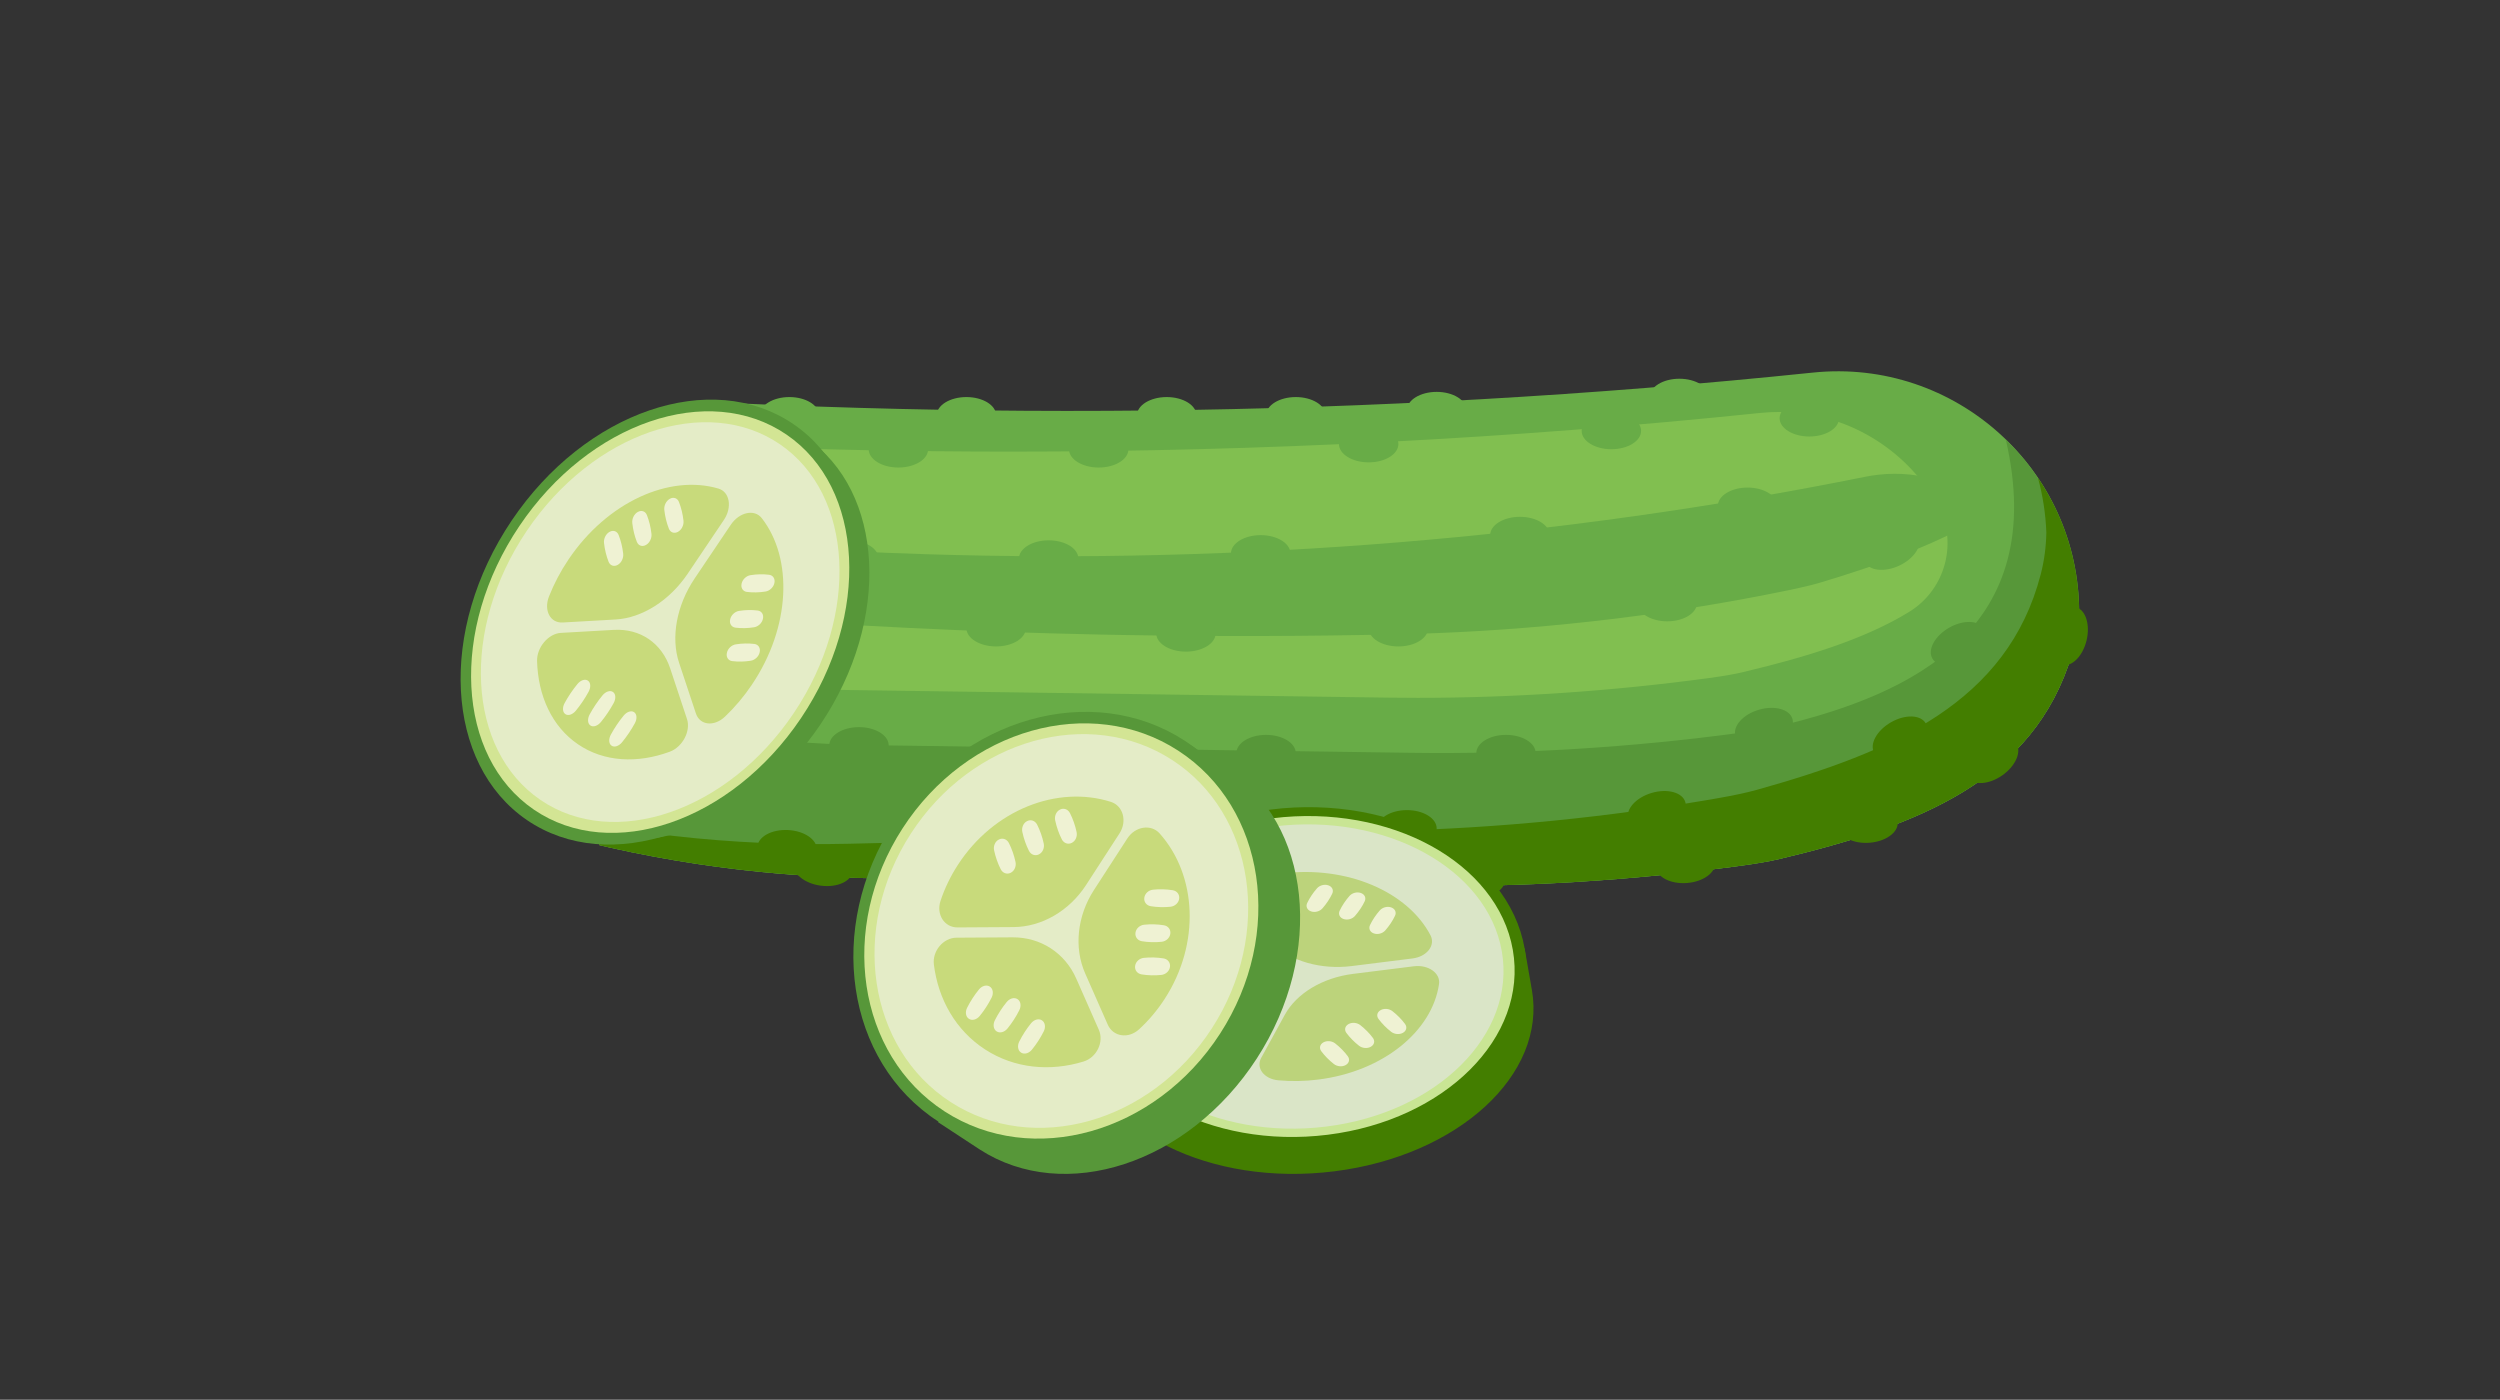 <svg version="1.1" id="Layer_1" xmlns="http://www.w3.org/2000/svg" xmlns:xlink="http://www.w3.org/1999/xlink" viewBox="0 0 768 430" enable-background="new 0 0 768 430" xml:space="preserve">
<rect x="0" y="0" width="768" height="430" fill="#333333" stroke="none"/>
<g>
	<g>
		<g>
			<defs>
				<polygon id="SVGID_1_" points="647,294.12 177.504,288.16 217.724,114.832 647,109.794 				"/>
			</defs>
			<clipPath id="SVGID_2_">
				<use xlink:href="#SVGID_1_"  overflow="visible"/>
			</clipPath>
			<g clip-path="url(#SVGID_2_)">
				<g>
					<g>
						<g>
							<path fill="#68AC47" d="M638.727,188.241c-0.243,4.331-0.971,8.626-2.221,12.781c-11.695,38.876-47.305,52.693-89.729,62.832
								c-3.3,0.789-7.579,1.503-12.146,2.12c-33.549,4.532-67.382,6.633-101.232,6.154c-55.308-0.784-110.613-1.555-165.919-2.342
								c-35.859-0.511-71.496-5.88-105.865-16.119c-3.348-0.998-6.43-1.964-9.1-2.871c-22.545-7.657-42.718-21.136-58.378-39.073
								c-1.025-1.174-2.032-2.646-3.003-4.301c-14.657-24.977-8.646-57.208,14.124-75.104c12.009-9.438,27.475-14.598,44.019-13.273
								c135.553,10.861,271.991,9.486,407.595-4.582C600.64,109.923,638.727,144.235,638.727,188.241L638.727,188.241z"/>
						</g>
					</g>
					<path fill="#81BF50" d="M546.521,126.559c-1.957,0-3.945,0.104-5.911,0.308c-75.922,7.876-153.334,11.87-230.09,11.87
						c-59.956,0-120.793-2.439-180.823-7.249c-1.224-0.099-2.46-0.148-3.678-0.148c-10.121,0-19.696,3.321-27.688,9.603
						c-1.408,1.106-2.72,2.293-3.939,3.55c0.752,4.852,2.404,9.626,5.009,14.066c0.659,1.122,1.024,1.553,1.025,1.554
						c13.525,15.491,31.005,27.189,50.549,33.828c2.335,0.793,5.177,1.688,8.446,2.663c32.585,9.707,66.548,14.877,100.946,15.367
						c30.808,0.438,61.615,0.872,92.422,1.305c24.5,0.344,48.998,0.688,73.496,1.035c3.055,0.043,6.153,0.066,9.207,0.066
						c29.541,0,59.6-2.038,89.343-6.056c5.482-0.742,8.659-1.381,10.357-1.787c16.993-4.062,36.36-9.433,51.144-18.473
						c0.063-0.039,0.128-0.078,0.19-0.116c11.287-6.946,15.13-21.681,8.536-33.176C585.4,137.925,567.261,126.559,546.521,126.559z"
						/>
					<path fill="#68AC47" d="M441.354,194.491c-3.701,0.146-7.46,0.263-11.17,0.348c-28.308,0.645-56.619,0.724-84.913,0.236
						c-2.621-0.045-5.241-0.096-7.861-0.151c-38.869-0.816-77.704-2.704-116.458-5.667c-40.342-3.08-79.795-11.555-116.577-24.643
						c-3.598-1.279-6.659-2.42-9.099-3.382c-0.105-0.042-0.21-0.083-0.315-0.125c-6.335-2.524-3.534-10.96,3.193-9.798
						c61.506,10.604,124.162,17.021,186.193,18.938c96.807,3.045,194.727-4.869,288.6-23.775c1.344-0.271,2.703-0.485,4.043-0.637
						c13.093-1.492,26.015,2.815,34.126,11.433c-13.675,9.204-34.029,16.335-52.28,21.806c-0.719,0.215-3.539,1.026-9.725,2.303
						C513.573,188.704,477.201,193.079,441.354,194.491z"/>
					<path fill="#579739" d="M546.776,222.987c-3.3,0.789-7.579,1.503-12.146,2.12c-33.549,4.531-67.382,6.632-101.232,6.152
						c-55.308-0.783-110.613-1.553-165.919-2.34c-35.859-0.51-71.496-5.881-105.865-16.121c-3.348-0.997-6.43-1.964-9.1-2.871
						c-22.545-7.657-42.718-21.135-58.378-39.072c-1.025-1.175-2.032-2.646-3.003-4.301c-1.709-2.912-3.134-5.924-4.287-9
						c-5.951,15.962-4.837,34.319,4.287,49.867c0.971,1.655,1.979,3.127,3.003,4.301c15.66,17.937,35.833,31.416,58.378,39.073
						c2.67,0.907,5.752,1.873,9.1,2.871c34.369,10.239,70.006,15.608,105.865,16.119c55.306,0.787,110.611,1.558,165.919,2.342
						c33.851,0.479,67.684-1.622,101.232-6.154c4.566-0.617,8.846-1.331,12.146-2.12c42.425-10.139,78.034-23.955,89.729-62.832
						c1.25-4.154,1.978-8.45,2.221-12.781c-3.549-36.948-18.447-48.548-22.559-53.264
						C629.646,193.127,587.47,213.262,546.776,222.987z"/>
					<path fill="#437E00" d="M626.059,146.769c1.468,5.374,2.359,11.003,2.58,16.832c-0.078,4.338-0.643,8.658-1.734,12.857
						c-10.209,39.293-45.265,54.452-87.273,66.197c-3.27,0.913-7.518,1.789-12.056,2.58c-33.354,5.804-67.083,9.188-100.928,9.996
						c-55.295,1.319-110.592,2.653-165.888,3.969c-35.853,0.854-71.667-3.158-106.401-12.082c-3.384-0.872-6.499-1.719-9.202-2.524
						c-9.631-2.867-18.877-6.792-27.577-11.666c10.674,7.587,22.439,13.623,34.935,17.868c2.67,0.907,5.752,1.873,9.1,2.871
						c34.369,10.239,70.006,15.608,105.865,16.119c55.306,0.787,110.611,1.558,165.919,2.342
						c33.851,0.479,67.684-1.622,101.232-6.154c4.566-0.617,8.846-1.331,12.146-2.12c42.425-10.139,78.034-23.955,89.729-62.832
						c1.25-4.154,1.978-8.45,2.221-12.781C638.727,172.804,634.035,158.562,626.059,146.769z"/>
					<ellipse fill="#579739" cx="388.939" cy="231.381" rx="9.128" ry="5.629"/>
					<ellipse fill="#579739" cx="325.416" cy="231.381" rx="9.129" ry="5.629"/>
					<ellipse fill="#579739" cx="263.88" cy="229.001" rx="9.129" ry="5.628"/>
					<ellipse fill="#579739" cx="462.647" cy="231.381" rx="9.129" ry="5.629"/>
					
						<ellipse transform="matrix(0.959 -0.284 0.284 0.959 -41.132 163.097)" fill="#579739" cx="541.795" cy="223.372" rx="9.128" ry="5.627"/>
					<ellipse fill="#68AC47" cx="337.525" cy="138" rx="9.129" ry="5.628"/>
					<ellipse fill="#68AC47" cx="275.989" cy="138" rx="9.129" ry="5.628"/>
					<ellipse fill="#68AC47" cx="216.502" cy="136.408" rx="9.129" ry="5.629"/>
					<ellipse fill="#68AC47" cx="151.213" cy="132.372" rx="9.129" ry="5.629"/>
					<ellipse fill="#68AC47" cx="420.456" cy="136.408" rx="9.128" ry="5.629"/>
					<ellipse fill="#68AC47" cx="495.015" cy="132.372" rx="9.129" ry="5.629"/>
					<ellipse fill="#68AC47" cx="555.827" cy="128.467" rx="9.129" ry="5.629"/>
					
						<ellipse transform="matrix(0.979 0.206 -0.206 0.979 49.834 -35.343)" fill="#579739" cx="194.618" cy="221.611" rx="9.129" ry="5.629"/>
					
						<ellipse transform="matrix(0.945 0.328 -0.328 0.945 72.254 -31.098)" fill="#579739" cx="128.447" cy="198.949" rx="9.129" ry="5.629"/>
					
						<ellipse transform="matrix(0.866 -0.5 0.5 0.866 -18.289 327.257)" fill="#579739" cx="601.551" cy="197.757" rx="9.129" ry="5.629"/>
					<ellipse fill="#68AC47" cx="358.415" cy="127.605" rx="9.129" ry="5.628"/>
					<ellipse fill="#68AC47" cx="296.879" cy="127.605" rx="9.129" ry="5.628"/>
					<ellipse fill="#68AC47" cx="242.501" cy="127.605" rx="9.129" ry="5.628"/>
					<ellipse fill="#68AC47" cx="181.232" cy="123.963" rx="9.129" ry="5.629"/>
					<ellipse fill="#68AC47" cx="441.347" cy="126.013" rx="9.129" ry="5.628"/>
					<ellipse fill="#68AC47" cx="515.906" cy="121.977" rx="9.129" ry="5.629"/>
					<ellipse fill="#68AC47" cx="398.068" cy="127.605" rx="9.128" ry="5.628"/>
					
						<ellipse transform="matrix(0.997 -0.075 0.075 0.997 -18.547 39.822)" fill="#437E00" cx="517.982" cy="265.474" rx="9.129" ry="5.627"/>
					
						<ellipse transform="matrix(0.997 -0.075 0.075 0.997 -19.111 35)" fill="#437E00" cx="453.519" cy="270.353" rx="9.129" ry="5.628"/>
					
						<ellipse transform="matrix(0.997 -0.075 0.075 0.997 -19.284 30.235)" fill="#437E00" cx="390.396" cy="270.261" rx="9.129" ry="5.628"/>
					
						<ellipse transform="matrix(0.997 -0.075 0.075 0.997 -17.452 44.017)" fill="#437E00" cx="574.068" cy="253.079" rx="9.129" ry="5.628"/>
					
						<ellipse transform="matrix(0.991 0.132 -0.132 0.991 38.095 -38.816)" fill="#437E00" cx="312.638" cy="268.733" rx="9.129" ry="5.629"/>
					
						<ellipse transform="matrix(0.991 0.132 -0.132 0.991 37.281 -30.991)" fill="#437E00" cx="253.048" cy="266.485" rx="9.129" ry="5.629"/>
					
						<ellipse transform="matrix(0.819 -0.574 0.574 0.819 -23.488 393.25)" fill="#437E00" cx="611.87" cy="233.872" rx="9.128" ry="5.628"/>
					
						<ellipse transform="matrix(0.232 -0.973 0.973 0.232 297.764 768.372)" fill="#437E00" cx="635.518" cy="195.602" rx="9.129" ry="5.63"/>
					
						<ellipse transform="matrix(0.979 0.206 -0.206 0.979 55.331 -30.182)" fill="#437E00" cx="172.504" cy="250.436" rx="9.129" ry="5.627"/>
					<ellipse fill="#437E00" cx="300.836" cy="258.708" rx="9.129" ry="5.629"/>
					<ellipse fill="#437E00" cx="432.218" cy="254.497" rx="9.129" ry="5.631"/>
					<ellipse fill="#437E00" cx="364.32" cy="257.351" rx="9.129" ry="5.63"/>
					
						<ellipse transform="matrix(0.959 -0.284 0.284 0.959 -49.737 154.851)" fill="#437E00" cx="508.898" cy="248.869" rx="9.129" ry="5.628"/>
					
						<ellipse transform="matrix(0.866 -0.5 0.5 0.866 -35.144 322.295)" fill="#437E00" cx="583.688" cy="226.71" rx="9.129" ry="5.629"/>
					<ellipse fill="#68AC47" cx="322.148" cy="171.614" rx="9.129" ry="5.629"/>
					<ellipse fill="#68AC47" cx="260.758" cy="171.614" rx="9.129" ry="5.629"/>
					<ellipse fill="#68AC47" cx="197.527" cy="166.663" rx="9.129" ry="5.629"/>
					<ellipse fill="#68AC47" cx="132.239" cy="160.357" rx="9.129" ry="5.629"/>
					<ellipse fill="#68AC47" cx="387.282" cy="170.021" rx="9.129" ry="5.629"/>
					<ellipse fill="#68AC47" cx="466.912" cy="164.393" rx="9.129" ry="5.628"/>
					<ellipse fill="#68AC47" cx="536.853" cy="155.407" rx="9.128" ry="5.628"/>
					<ellipse fill="#68AC47" cx="364.32" cy="194.551" rx="9.129" ry="5.628"/>
					<ellipse fill="#68AC47" cx="306.008" cy="192.958" rx="9.129" ry="5.629"/>
					<ellipse fill="#68AC47" cx="242.792" cy="189.6" rx="9.129" ry="5.629"/>
					<ellipse fill="#68AC47" cx="177.504" cy="180.638" rx="9.129" ry="5.629"/>
					<ellipse fill="#68AC47" cx="429.584" cy="192.958" rx="9.129" ry="5.629"/>
					<ellipse fill="#68AC47" cx="512.178" cy="185.244" rx="9.129" ry="5.627"/>
					
						<ellipse transform="matrix(0.905 -0.426 0.426 0.905 -16.627 263.317)" fill="#68AC47" cx="580.964" cy="168.868" rx="9.128" ry="5.628"/>
				</g>
				
					<ellipse transform="matrix(0.999 0.049 -0.049 0.999 13.117 -11.578)" fill="#437E00" cx="241.688" cy="260.607" rx="9.129" ry="5.63"/>
			</g>
		</g>
		<path fill="#579739" d="M252.078,222.49c-21.638,32.141-58.735,44.838-82.856,28.364c-24.125-16.471-26.138-55.88-4.501-88.019
			c21.638-32.14,58.736-44.841,82.856-28.368C271.702,150.942,273.717,190.347,252.078,222.49z"/>
		<g>
			<path fill="#579739" d="M248.451,222.275c-22.61,33.584-61.374,46.856-86.581,29.643c-25.207-17.213-27.312-58.393-4.702-91.977
				c22.61-33.584,61.374-46.855,86.581-29.643C268.956,147.512,271.061,188.691,248.451,222.275z"/>
			<path fill="#D3E594" d="M246.054,220.639c-21.422,31.82-58.15,44.396-82.034,28.086c-23.883-16.31-25.878-55.326-4.455-87.146
				c21.423-31.82,58.15-44.395,82.034-28.085C265.483,149.802,267.478,188.818,246.054,220.639z"/>
			<path fill="#E4ECC7" d="M243.813,219.107c-20.313,30.172-55.137,42.095-77.783,26.631c-22.646-15.464-24.537-52.459-4.225-82.629
				c20.313-30.172,55.138-42.094,77.784-26.63C262.235,151.942,264.126,188.937,243.813,219.107z"/>
			<path fill="#C8DA7B" d="M172.289,194.424c-3.836,0.219-7.417,4.465-7.299,8.654c0.304,10.672,4.533,20.081,12.554,25.558
				s18.266,5.952,28.222,2.287c3.908-1.44,6.499-6.362,5.281-10.033l-5.163-15.552c-2.587-7.79-9.196-12.303-17.338-11.839
				L172.289,194.424z"/>
			<path fill="#C8DA7B" d="M213.777,219.166c1.22,3.674,5.609,4.15,8.946,0.979c2.996-2.851,5.782-6.128,8.254-9.801
				c11.9-17.674,12.706-38.755,3.038-51.168c-2.225-2.857-6.885-1.876-9.507,2.019l-11.099,16.486
				c-5.556,8.252-7.386,18.135-4.799,25.924L213.777,219.166z"/>
			<path fill="#C8DA7B" d="M222.372,159.737c2.623-3.896,1.803-8.619-1.656-9.643c-15.028-4.45-34.175,4.105-46.074,21.78
				c-2.473,3.672-4.465,7.493-5.985,11.351c-1.692,4.296,0.374,8.227,4.213,8.008l16.267-0.925
				c8.143-0.464,16.581-5.833,22.137-14.086L222.372,159.737z"/>
			<path fill="#EFF2D3" d="M188.516,215.983c-1.12,2.054-2.441,4.017-3.921,5.824c-0.978,1.196-2.347,1.657-3.21,1.067
				c-0.009-0.006-0.019-0.014-0.028-0.02c-0.862-0.589-0.944-2.039-0.204-3.396c1.12-2.055,2.442-4.017,3.922-5.825
				c0.979-1.196,2.347-1.656,3.209-1.067l0.028,0.019C189.175,213.174,189.257,214.625,188.516,215.983z"/>
			<path fill="#EFF2D3" d="M195.02,222.193c-1.121,2.053-2.442,4.016-3.921,5.824c-0.979,1.196-2.347,1.656-3.209,1.067
				c-0.009-0.007-0.019-0.015-0.028-0.021c-0.863-0.588-0.945-2.039-0.204-3.396c1.12-2.055,2.441-4.018,3.921-5.824
				c0.979-1.197,2.347-1.656,3.209-1.068l0.028,0.02C195.678,219.385,195.761,220.835,195.02,222.193z"/>
			<path fill="#EFF2D3" d="M180.821,212.497c-1.12,2.054-2.442,4.017-3.921,5.824c-0.979,1.196-2.348,1.657-3.209,1.068
				c-0.01-0.008-0.02-0.015-0.029-0.021c-0.862-0.589-0.945-2.039-0.203-3.397c1.12-2.054,2.442-4.017,3.921-5.824
				c0.979-1.196,2.347-1.657,3.209-1.068l0.028,0.02C181.479,209.688,181.562,211.139,180.821,212.497z"/>
			<path fill="#EFF2D3" d="M227.036,187.669c1.948-0.309,3.871-0.349,5.705-0.121c1.213,0.152,1.918,1.218,1.644,2.509
				c-0.003,0.014-0.006,0.028-0.009,0.042c-0.274,1.291-1.44,2.396-2.729,2.6c-1.948,0.309-3.872,0.35-5.706,0.121
				c-1.213-0.152-1.918-1.217-1.643-2.509l0.008-0.042C224.58,188.979,225.746,187.874,227.036,187.669z"/>
			<path fill="#EFF2D3" d="M230.551,176.689c1.948-0.309,3.871-0.349,5.705-0.121c1.214,0.152,1.919,1.218,1.644,2.508
				c-0.002,0.015-0.006,0.029-0.009,0.043c-0.274,1.291-1.44,2.396-2.729,2.6c-1.948,0.309-3.872,0.349-5.705,0.12
				c-1.213-0.151-1.918-1.217-1.644-2.507l0.009-0.042C228.095,177.999,229.262,176.893,230.551,176.689z"/>
			<path fill="#EFF2D3" d="M226.033,197.943c1.948-0.309,3.872-0.349,5.706-0.121c1.213,0.152,1.918,1.217,1.644,2.508
				c-0.003,0.015-0.006,0.029-0.009,0.042c-0.274,1.291-1.44,2.396-2.73,2.601c-1.948,0.309-3.872,0.349-5.705,0.12
				c-1.213-0.151-1.918-1.217-1.644-2.507l0.008-0.043C223.578,199.252,224.744,198.147,226.033,197.943z"/>
			<path fill="#EFF2D3" d="M198.729,158.238c0.698,1.777,1.17,3.715,1.4,5.749c0.152,1.346-0.564,2.808-1.689,3.425
				c-0.013,0.006-0.025,0.014-0.038,0.02c-1.125,0.617-2.3,0.194-2.763-0.982c-0.698-1.777-1.169-3.715-1.399-5.749
				c-0.153-1.347,0.564-2.808,1.689-3.425l0.037-0.02C197.09,156.639,198.267,157.062,198.729,158.238z"/>
			<path fill="#EFF2D3" d="M208.568,154.197c0.699,1.778,1.17,3.715,1.4,5.75c0.152,1.346-0.564,2.808-1.689,3.424
				c-0.012,0.007-0.024,0.013-0.037,0.021c-1.125,0.616-2.3,0.193-2.763-0.983c-0.698-1.776-1.17-3.715-1.401-5.749
				c-0.152-1.346,0.565-2.808,1.689-3.424l0.038-0.021C206.93,152.598,208.105,153.021,208.568,154.197z"/>
			<path fill="#EFF2D3" d="M190.045,164.356c0.698,1.777,1.171,3.716,1.4,5.75c0.152,1.346-0.564,2.808-1.689,3.424
				c-0.013,0.007-0.025,0.014-0.038,0.021c-1.125,0.617-2.3,0.193-2.763-0.982c-0.699-1.777-1.17-3.716-1.4-5.75
				c-0.152-1.345,0.564-2.807,1.689-3.424l0.038-0.02C188.407,162.757,189.583,163.181,190.045,164.356z"/>
		</g>
	</g>
	<g>
		<path fill="#437E00" d="M470.597,304.105c-0.06-0.333-0.127-0.665-0.195-0.995c-0.023-0.206-0.053-0.412-0.089-0.619l-1.951-11.14
			l-2.562,0.321c-11.614-18.79-40.801-29.98-72.415-26.021c-31.615,3.958-55.714,21.819-60.389,42.648l-2.47,0.31l1.807,10.316
			c0.081,0.815,0.192,1.631,0.335,2.45c4.556,26.006,39.124,43.222,77.212,38.453C447.967,355.06,475.149,330.112,470.597,304.105z"
			/>
		<g>
			<path fill="#437E00" d="M408.381,351.285c-38.086,4.769-72.985-14.333-77.948-42.664c-4.962-28.331,21.892-55.165,59.979-59.933
				c38.088-4.77,72.987,14.331,77.949,42.663S446.47,346.517,408.381,351.285z"/>
			<path fill="#C9E594" d="M407.91,348.592c-36.087,4.517-69.153-13.581-73.855-40.425c-4.702-26.843,20.742-52.267,56.83-56.785
				c36.087-4.519,69.152,13.579,73.854,40.422C469.441,318.648,443.998,344.071,407.91,348.592z"/>
			<path fill="#DAE5C7" d="M407.468,346.071c-34.217,4.286-65.568-12.876-70.026-38.328c-4.459-25.452,19.667-49.559,53.884-53.842
				c34.218-4.285,65.569,12.875,70.029,38.327C465.811,317.683,441.687,341.787,407.468,346.071z"/>
			<path fill="#C8DA7B" d="M376.813,280.556c-2.702-2.565-7.998-2.472-10.795,0.191c-7.12,6.783-10.762,15.554-9.183,24.567
				c1.579,9.015,8.071,16.515,17.21,21.263c3.588,1.864,8.691,0.656,10.397-2.46l7.234-13.208
				c3.624-6.614,2.323-14.042-3.413-19.485L376.813,280.556z"/>
			<path fill="#BCD37B" d="M387.442,324.975c-1.708,3.121,0.886,6.503,5.282,6.896c3.949,0.354,8.052,0.297,12.218-0.225
				c20.044-2.511,35.044-14.921,37.129-29.365c0.479-3.324-3.293-5.998-7.713-5.444l-18.694,2.339
				c-9.359,1.173-17.357,5.97-20.981,12.585L387.442,324.975z"/>
			<path fill="#BCD37B" d="M433.938,294.435c4.419-0.553,7.113-4.037,5.514-7.102c-6.946-13.312-25.557-21.516-45.6-19.007
				c-4.166,0.521-8.112,1.472-11.772,2.778c-4.072,1.454-5.396,5.327-2.69,7.895l11.459,10.874
				c5.735,5.443,15.034,8.075,24.394,6.902L433.938,294.435z"/>
			<path fill="#EFF2D3" d="M372.818,305.245c-2.153,0.476-4.381,0.755-6.605,0.827c-1.472,0.047-2.699-0.633-2.868-1.601
				c-0.002-0.012-0.004-0.022-0.005-0.033c-0.171-0.97,0.77-1.92,2.195-2.235c2.154-0.476,4.381-0.753,6.605-0.827
				c1.472-0.048,2.698,0.633,2.867,1.603l0.005,0.032C375.184,303.979,374.244,304.931,372.818,305.245z"/>
			<path fill="#EFF2D3" d="M372.885,313.643c-2.153,0.477-4.38,0.756-6.605,0.826c-1.473,0.049-2.698-0.632-2.868-1.6
				c-0.001-0.011-0.002-0.021-0.005-0.032c-0.169-0.97,0.771-1.921,2.195-2.235c2.155-0.477,4.381-0.756,6.605-0.825
				c1.473-0.05,2.699,0.631,2.869,1.6l0.006,0.031C375.251,312.377,374.311,313.328,372.885,313.643z"/>
			<path fill="#EFF2D3" d="M370.09,297.685c-2.153,0.476-4.381,0.753-6.605,0.827c-1.472,0.048-2.698-0.633-2.868-1.602
				c-0.002-0.01-0.004-0.021-0.006-0.032c-0.169-0.969,0.77-1.92,2.197-2.235c2.154-0.476,4.381-0.755,6.605-0.827
				c1.472-0.047,2.697,0.632,2.867,1.601l0.006,0.033C372.456,296.419,371.514,297.37,370.09,297.685z"/>
			<path fill="#EFF2D3" d="M417.877,314.912c1.507,1.181,2.814,2.509,3.879,3.94c0.704,0.946,0.44,2.098-0.628,2.7
				c-0.011,0.007-0.023,0.015-0.034,0.02c-1.068,0.602-2.603,0.462-3.602-0.319c-1.507-1.181-2.815-2.509-3.878-3.939
				c-0.704-0.946-0.441-2.1,0.628-2.7l0.033-0.021C415.344,313.991,416.879,314.132,417.877,314.912z"/>
			<path fill="#EFF2D3" d="M427.75,310.625c1.508,1.182,2.815,2.508,3.878,3.94c0.704,0.947,0.442,2.099-0.627,2.701
				c-0.01,0.006-0.024,0.013-0.033,0.019c-1.069,0.603-2.604,0.463-3.603-0.319c-1.509-1.181-2.814-2.508-3.878-3.94
				c-0.704-0.946-0.442-2.099,0.626-2.699l0.035-0.021C425.217,309.705,426.752,309.844,427.75,310.625z"/>
			<path fill="#EFF2D3" d="M410.161,320.532c1.508,1.181,2.815,2.509,3.879,3.94c0.704,0.947,0.44,2.098-0.628,2.7
				c-0.011,0.007-0.023,0.014-0.034,0.02c-1.068,0.602-2.604,0.461-3.601-0.319c-1.51-1.18-2.815-2.51-3.879-3.939
				c-0.704-0.946-0.442-2.1,0.627-2.701l0.035-0.02C407.628,319.61,409.163,319.752,410.161,320.532z"/>
			<path fill="#EFF2D3" d="M419.234,276.878c-0.754,1.586-1.769,3.11-3.013,4.525c-0.821,0.937-2.3,1.331-3.473,0.919
				c-0.013-0.004-0.026-0.009-0.04-0.014c-1.171-0.411-1.662-1.499-1.163-2.548c0.754-1.586,1.77-3.111,3.013-4.525
				c0.821-0.936,2.301-1.331,3.474-0.919l0.038,0.014C419.242,274.741,419.734,275.829,419.234,276.878z"/>
			<path fill="#EFF2D3" d="M428.555,281.313c-0.754,1.585-1.771,3.11-3.012,4.524c-0.823,0.935-2.302,1.331-3.474,0.919
				c-0.014-0.003-0.026-0.008-0.04-0.013c-1.172-0.412-1.663-1.501-1.164-2.551c0.755-1.584,1.771-3.108,3.013-4.522
				c0.822-0.936,2.302-1.332,3.475-0.92l0.037,0.013C428.562,279.176,429.055,280.265,428.555,281.313z"/>
			<path fill="#EFF2D3" d="M409.259,274.535c-0.754,1.586-1.771,3.112-3.013,4.525c-0.822,0.936-2.303,1.331-3.474,0.92
				c-0.013-0.005-0.025-0.01-0.039-0.014c-1.173-0.412-1.663-1.499-1.165-2.549c0.756-1.585,1.771-3.11,3.014-4.525
				c0.821-0.936,2.302-1.33,3.474-0.92l0.038,0.015C409.267,272.398,409.759,273.486,409.259,274.535z"/>
		</g>
	</g>
	<g>
		<path fill="#579739" d="M376.714,236.053c-0.335-0.217-0.672-0.426-1.01-0.633c-0.2-0.142-0.404-0.283-0.611-0.417l-11.179-7.239
			l-1.408,2.174c-24.356-5.961-53.574,7.207-70.945,34.033s-17.432,58.874-2.026,78.658l-1.357,2.096c0,0,11.93,7.836,12.751,8.366
			c26.1,16.9,64.225,4.401,85.153-27.917C407.009,292.855,402.814,252.954,376.714,236.053z"/>
		<g>
			
				<ellipse transform="matrix(0.839 0.543 -0.543 0.839 207.963 -131.221)" fill="#579739" cx="326.021" cy="286.284" rx="61.335" ry="69.717"/>
			
				<ellipse transform="matrix(0.839 0.543 -0.543 0.839 207.962 -131.221)" fill="#D3E594" cx="326.021" cy="286.283" rx="58.114" ry="66.056"/>
			
				<ellipse transform="matrix(0.839 0.543 -0.543 0.839 207.967 -131.222)" fill="#E4ECC7" cx="326.021" cy="286.283" rx="55.102" ry="62.633"/>
			<path fill="#C8DA7B" d="M293.849,288.056c-4.062,0.023-7.479,4.074-6.96,8.253c1.32,10.646,6.699,20.231,15.747,26.09
				c9.048,5.859,19.996,6.846,30.249,3.693c4.025-1.237,6.323-6.01,4.684-9.729l-6.947-15.75
				c-3.479-7.888-10.935-12.717-19.557-12.664L293.849,288.056z"/>
			<path fill="#C8DA7B" d="M340.312,314.783c1.641,3.72,6.357,4.415,9.611,1.423c2.924-2.688,5.583-5.814,7.871-9.349
				c11.013-17.008,9.903-37.968-1.544-50.816c-2.635-2.958-7.502-2.216-9.93,1.533l-10.272,15.864
				c-5.143,7.941-6.167,17.694-2.687,25.583L340.312,314.783z"/>
			<path fill="#C8DA7B" d="M343.911,256.016c2.428-3.751,1.114-8.496-2.663-9.69c-16.408-5.187-35.987,2.376-47.001,19.383
				c-2.289,3.535-4.053,7.241-5.309,11.008c-1.399,4.193,1.165,8.213,5.23,8.188l17.226-0.106
				c8.622-0.053,17.102-4.977,22.244-12.919L343.911,256.016z"/>
			<path fill="#EFF2D3" d="M313.131,310.345c-1,1.989-2.224,3.878-3.629,5.606c-0.93,1.141-2.343,1.531-3.315,0.9
				c-0.012-0.007-0.022-0.014-0.032-0.021c-0.973-0.63-1.196-2.079-0.534-3.395c1-1.99,2.224-3.879,3.629-5.604
				c0.93-1.145,2.343-1.532,3.316-0.902l0.033,0.021C313.571,307.58,313.793,309.028,313.131,310.345z"/>
			<path fill="#EFF2D3" d="M320.632,316.855c-1,1.989-2.224,3.88-3.629,5.605c-0.93,1.144-2.343,1.532-3.316,0.902
				c-0.011-0.007-0.022-0.014-0.032-0.02c-0.973-0.63-1.195-2.08-0.534-3.396c1.001-1.987,2.225-3.879,3.63-5.606
				c0.931-1.142,2.344-1.531,3.316-0.901l0.032,0.021C321.071,314.091,321.294,315.542,320.632,316.855z"/>
			<path fill="#EFF2D3" d="M304.615,306.485c-1,1.989-2.224,3.878-3.629,5.605c-0.93,1.143-2.343,1.531-3.316,0.901
				c-0.011-0.006-0.021-0.014-0.032-0.021c-0.973-0.63-1.195-2.079-0.534-3.396c1-1.988,2.224-3.877,3.629-5.604
				c0.93-1.142,2.343-1.531,3.315-0.901l0.033,0.021C305.055,303.722,305.278,305.169,304.615,306.485z"/>
			<path fill="#EFF2D3" d="M351.482,284.073c2.044-0.21,4.087-0.153,6.061,0.167c1.306,0.211,2.155,1.308,1.984,2.58
				c-0.002,0.014-0.004,0.028-0.006,0.042c-0.171,1.272-1.31,2.314-2.663,2.454c-2.044,0.21-4.088,0.152-6.06-0.167
				c-1.306-0.212-2.156-1.31-1.984-2.581l0.005-0.043C348.991,285.254,350.129,284.213,351.482,284.073z"/>
			<path fill="#EFF2D3" d="M354.198,273.312c2.044-0.211,4.088-0.154,6.062,0.166c1.306,0.212,2.155,1.309,1.984,2.581
				c-0.002,0.013-0.004,0.027-0.007,0.042c-0.17,1.272-1.309,2.313-2.662,2.452c-2.044,0.21-4.087,0.155-6.061-0.165
				c-1.305-0.212-2.154-1.309-1.984-2.581l0.006-0.042C351.707,274.493,352.845,273.451,354.198,273.312z"/>
			<path fill="#EFF2D3" d="M351.374,294.257c2.045-0.21,4.089-0.154,6.061,0.166c1.306,0.212,2.156,1.308,1.984,2.58
				c-0.002,0.015-0.004,0.029-0.005,0.042c-0.172,1.272-1.31,2.314-2.663,2.455c-2.045,0.209-4.088,0.153-6.061-0.167
				c-1.306-0.213-2.155-1.309-1.984-2.581l0.006-0.042C348.883,295.438,350.022,294.396,351.374,294.257z"/>
			<path fill="#EFF2D3" d="M318.608,253.335c0.91,1.807,1.593,3.76,2.027,5.798c0.288,1.348-0.338,2.768-1.477,3.325
				c-0.014,0.007-0.026,0.014-0.038,0.019c-1.14,0.559-2.431,0.077-3.033-1.117c-0.909-1.805-1.592-3.76-2.027-5.796
				c-0.287-1.349,0.339-2.77,1.479-3.328l0.037-0.019C316.715,251.659,318.007,252.141,318.608,253.335z"/>
			<path fill="#EFF2D3" d="M328.702,249.804c0.91,1.806,1.593,3.759,2.028,5.798c0.287,1.349-0.339,2.767-1.479,3.325
				c-0.013,0.006-0.024,0.014-0.038,0.019c-1.139,0.559-2.43,0.077-3.031-1.117c-0.91-1.805-1.593-3.76-2.027-5.797
				c-0.288-1.349,0.338-2.769,1.478-3.327l0.038-0.019C326.811,248.127,328.101,248.61,328.702,249.804z"/>
			<path fill="#EFF2D3" d="M309.938,258.994c0.909,1.806,1.592,3.761,2.027,5.797c0.287,1.349-0.339,2.77-1.479,3.326
				c-0.012,0.008-0.026,0.012-0.038,0.02c-1.139,0.557-2.43,0.077-3.032-1.117c-0.909-1.806-1.593-3.76-2.027-5.797
				c-0.288-1.349,0.338-2.769,1.478-3.326l0.037-0.02C308.045,257.319,309.336,257.8,309.938,258.994z"/>
		</g>
	</g>
</g>
</svg>
